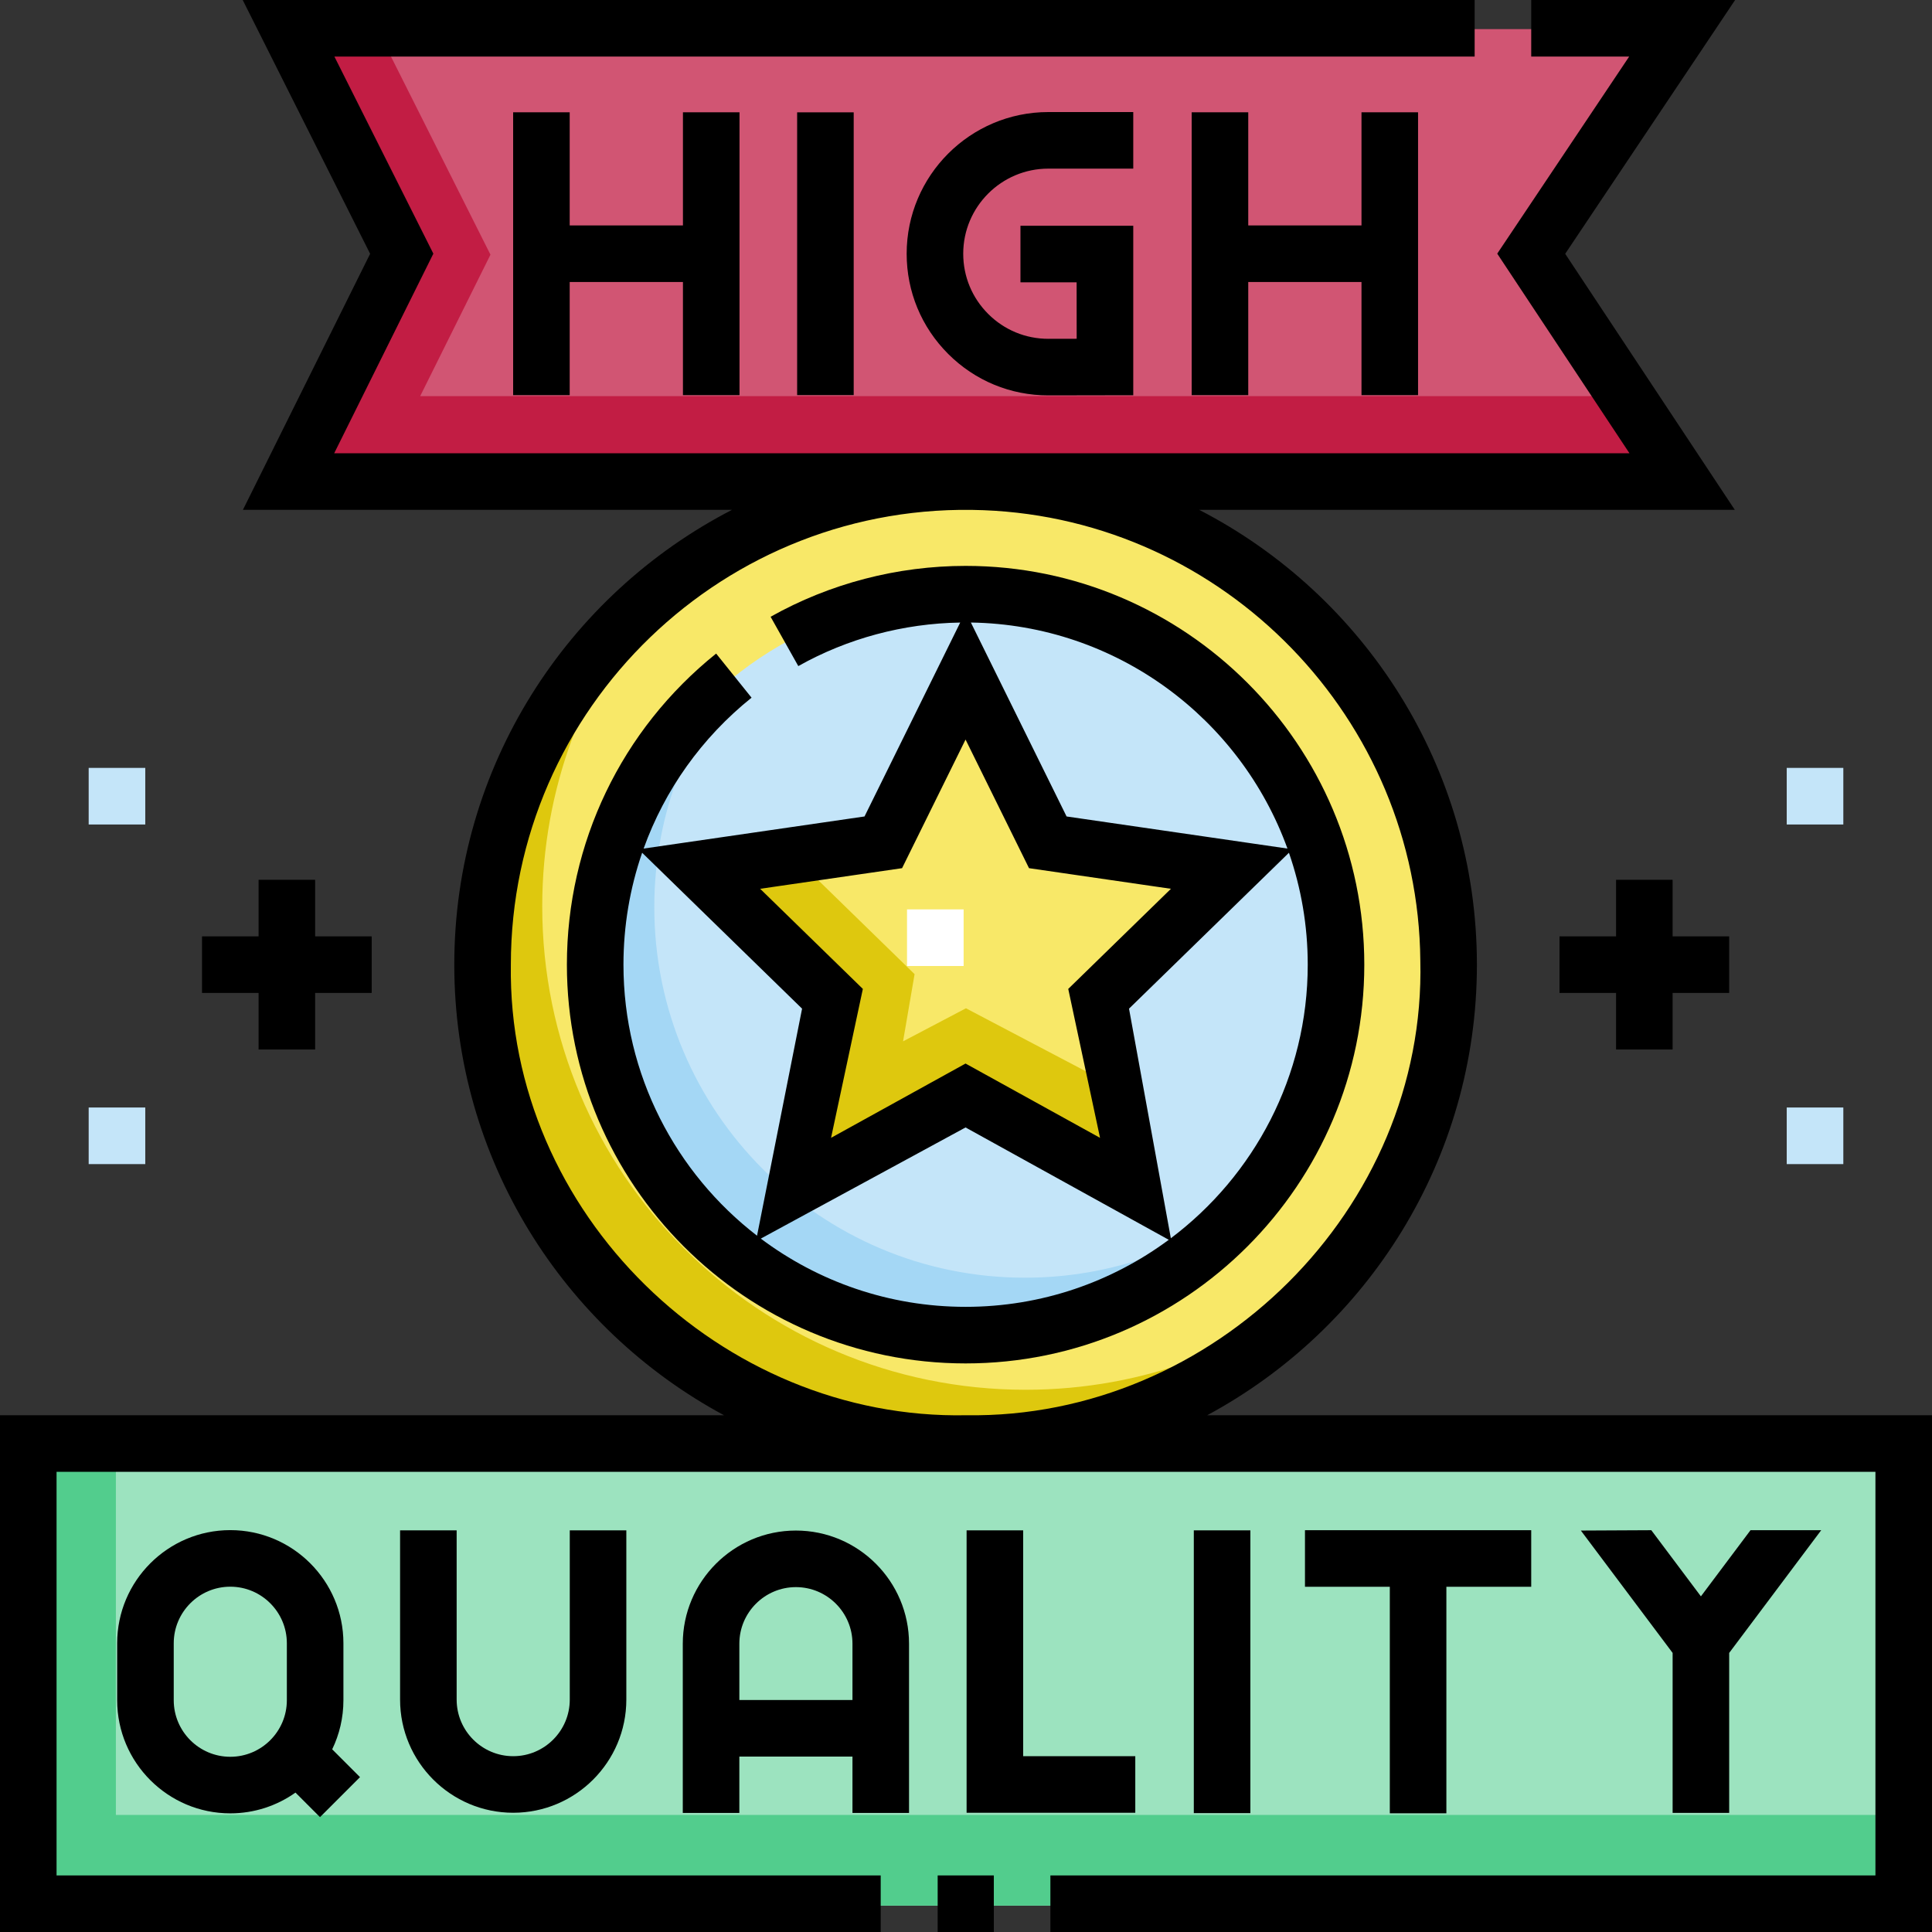 <svg id="Capa_1" enable-background="new 0 0 512 512" height="512" viewBox="0 0 512 512" width="512" xmlns="http://www.w3.org/2000/svg"><rect x="0" y="0" width="512" height="512" fill="#333333" stroke="none"/><g><g><g><g><path d="m7.426 382.979h497.362v122.022h-497.362z" fill="#9ce3bf"/></g><g><path d="m30.708 480.978v-97.999h-23.282v122.022h497.361v-24.023z" fill="#52cd8d"/></g><g><path d="m446.024 7.714h-369.574l30.018 59.776-30.018 60.413h369.574l-40.024-60.413z" fill="#d15573"/></g><g><path d="m430.836 104.979h-319.485l18.627-37.489-30.018-59.776h-23.51l30.018 59.776-30.018 60.413h369.574z" fill="#c21d44"/></g><g><circle cx="256" cy="256" fill="#f8e868" r="128.097"/></g><g><path d="m271.795 368.302c-70.746 0-128.097-57.351-128.097-128.097 0-31.352 11.27-60.067 29.97-82.332-27.977 23.498-45.766 58.733-45.766 98.127 0 70.746 57.351 128.097 128.097 128.097 39.395 0 74.629-17.789 98.127-45.766-22.263 18.702-50.979 29.971-82.331 29.971z" fill="#dec80e"/></g><g><circle cx="256" cy="256" fill="#c4e5f9" r="98.235"/></g><g><path d="m271.629 338.605c-54.253 0-98.235-43.981-98.235-98.235 0-23.145 8.009-44.416 21.4-61.205-22.566 17.999-37.03 45.726-37.03 76.835 0 54.254 43.981 98.235 98.235 98.235 31.109 0 58.835-14.464 76.834-37.03-16.787 13.391-38.059 21.4-61.204 21.4z" fill="#a4d7f5"/></g><g><path d="m255.987 290.694-43.625 22.935 8.331-48.577-35.293-34.403 48.774-7.087 21.813-44.198 21.813 44.198 48.774 7.087-35.293 34.403 8.331 48.577z" fill="#f8e868"/></g><g><path d="m299.613 313.629-4.428-25.817-39.198-20.607-16.667 8.762 3.055-17.809-31.952-31.145-25.024 3.636 35.294 34.403-8.331 48.577 43.625-22.935z" fill="#dec80e"/></g><g><path d="m240.37 240.998h15v15.001h-15z" fill="#fff"/></g><g><path d="m473.5 203.5h15v15h-15z" fill="#c4e5f9"/></g><g><path d="m473.5 293.5h15v15h-15z" fill="#c4e5f9"/></g><g><path d="m23.5 203.5h15v15h-15z" fill="#c4e5f9"/></g><g><path d="m23.5 293.5h15v15h-15z" fill="#c4e5f9"/></g></g></g><g><path d="m195.978 104.717v-74.958h-14.99v29.983h-30.011v-29.983h-14.989v74.958h14.989v-29.983h30.011v29.983z"/><path d="m375.799 104.717v-74.958h-14.989v29.983h-30.011v-29.983h-14.99v74.958h14.99v-29.983h30.011v29.983z"/><path d="m277.813 44.687h22.512v-14.991h-22.512c-20.698 0-37.538 16.841-37.538 37.543 0 10.041 3.913 19.478 11.019 26.571 7.09 7.078 16.503 10.972 26.517 10.972h.071l22.443-.041v-44.914h-29.893v14.992h14.884l.013 14.957-7.474.014c-.015 0-.029 0-.043 0-6.015 0-11.671-2.34-15.928-6.591-4.268-4.261-6.619-9.93-6.619-15.961-.001-12.435 10.114-22.551 22.548-22.551z"/><path d="m211.25 29.771h14.989v74.934h-14.989z"/><path d="m361.553 255.643c0-58.27-47.399-105.676-105.66-105.676-18.108 0-35.978 4.662-51.676 13.481l7.341 13.071c13.049-7.331 27.856-11.3 42.908-11.537l-25.36 51.39-58.538 8.507c5.573-15.5 15.348-29.343 28.602-39.987l-9.384-11.69c-25.137 20.186-39.552 50.235-39.552 82.441 0 58.27 47.399 105.676 105.66 105.676s105.659-47.407 105.659-105.676zm-159.933 72.6 54.261-29.457 53.856 29.773c-15.067 11.159-33.697 17.767-53.843 17.767-20.338.001-39.132-6.731-54.274-18.083zm108.665-.091-11.083-60.846 42.379-41.315c3.225 9.296 4.983 19.272 4.983 29.652 0 29.61-14.264 55.949-36.279 72.509zm30.903-103.274-58.533-8.507-25.361-51.395c38.597.588 71.42 25.413 83.894 59.902zm-102.128 5.196 16.821-34.087 16.82 34.087 37.611 5.466-27.216 26.533 8.425 39.465-35.64-19.688-35.641 19.688 8.425-39.465-27.216-26.533zm-73.837 25.569c0-10.253 1.707-20.251 4.951-29.658l42.385 41.321-11.936 60.171c-21.514-16.596-35.4-42.622-35.4-71.834z"/><path d="m210.925 405.612c-16.53 0-29.979 13.451-29.979 29.983v44.858h14.989v-14.938h29.979v14.938h14.989v-44.858c.001-16.532-13.447-29.983-29.978-29.983zm-14.989 44.911v-14.928c0-8.266 6.724-14.992 14.989-14.992 8.266 0 14.989 6.725 14.989 14.992v14.928z"/><path d="m458.251 480.438v-42.397l24.388-32.522h-18.737l-13.146 17.53-13.144-17.53-18.667.093 24.316 32.428v42.398z"/><path d="m106.026 405.559v44.858c0 16.533 13.449 29.983 29.979 29.983s29.979-13.451 29.979-29.983v-44.858h-14.989v44.858c0 8.266-6.724 14.992-14.989 14.992s-14.989-6.725-14.989-14.992v-44.858z"/><path d="m91.01 435.482c0-16.533-13.449-29.983-29.979-29.983s-29.979 13.45-29.979 29.983v15.092c0 16.533 13.449 29.983 29.979 29.983 6.429 0 12.387-2.042 17.274-5.501l6.502 6.503 10.6-10.6-7.371-7.372c1.905-3.938 2.974-8.353 2.974-13.013zm-44.968 15.092v-15.092c0-8.266 6.724-14.991 14.989-14.991s14.989 6.725 14.989 14.991v15.092c0 8.266-6.724 14.992-14.989 14.992s-14.989-6.725-14.989-14.992z"/><path d="m383.305 480.544v-60.033h22.484v-14.992h-59.958v14.992h22.484v60.033z"/><path d="m316.372 405.561h14.989v74.935h-14.989z"/><path d="m256.159 405.559v74.841h44.703v-14.992h-29.714v-59.849z"/><path d="m248.493 497.008h14.883v14.992h-14.883z"/><path d="m319.916 375.055c42.515-22.892 71.48-67.831 71.48-119.412 0-52.433-29.929-98.004-73.596-120.53h141.94l-44.948-67.853 45.03-67.26h-54.034v14.992h25.958l-34.963 52.225 35.045 52.905h-343.265l26.281-52.901-26.223-52.229h302.177v-14.992h-326.478l33.769 67.256-33.712 67.857h129.61c-43.667 22.526-73.596 68.097-73.596 120.53 0 51.581 28.965 96.519 71.48 119.412h-191.871v136.945h233.397v-14.992h-218.408v-106.962h482.021v106.962h-218.645v14.992h233.635v-136.945zm-184.535-119.412c0-68.043 56.667-123.098 125.28-120.437 63.956 2.48 115.175 55.353 115.74 119.354 1.613 65.897-54.914 121.459-120.238 120.494-65.092 1.342-121.767-53.564-120.782-119.411z"/><path d="m443.261 278.13v-14.991h14.99v-14.992h-14.99v-14.992h-14.989v14.992h-14.989v14.992h14.989v14.991z"/><path d="m68.526 278.13h14.989v-14.991h14.99v-14.992h-14.99v-14.992h-14.989v14.992h-14.99v14.992h14.99z"/></g></g></svg>